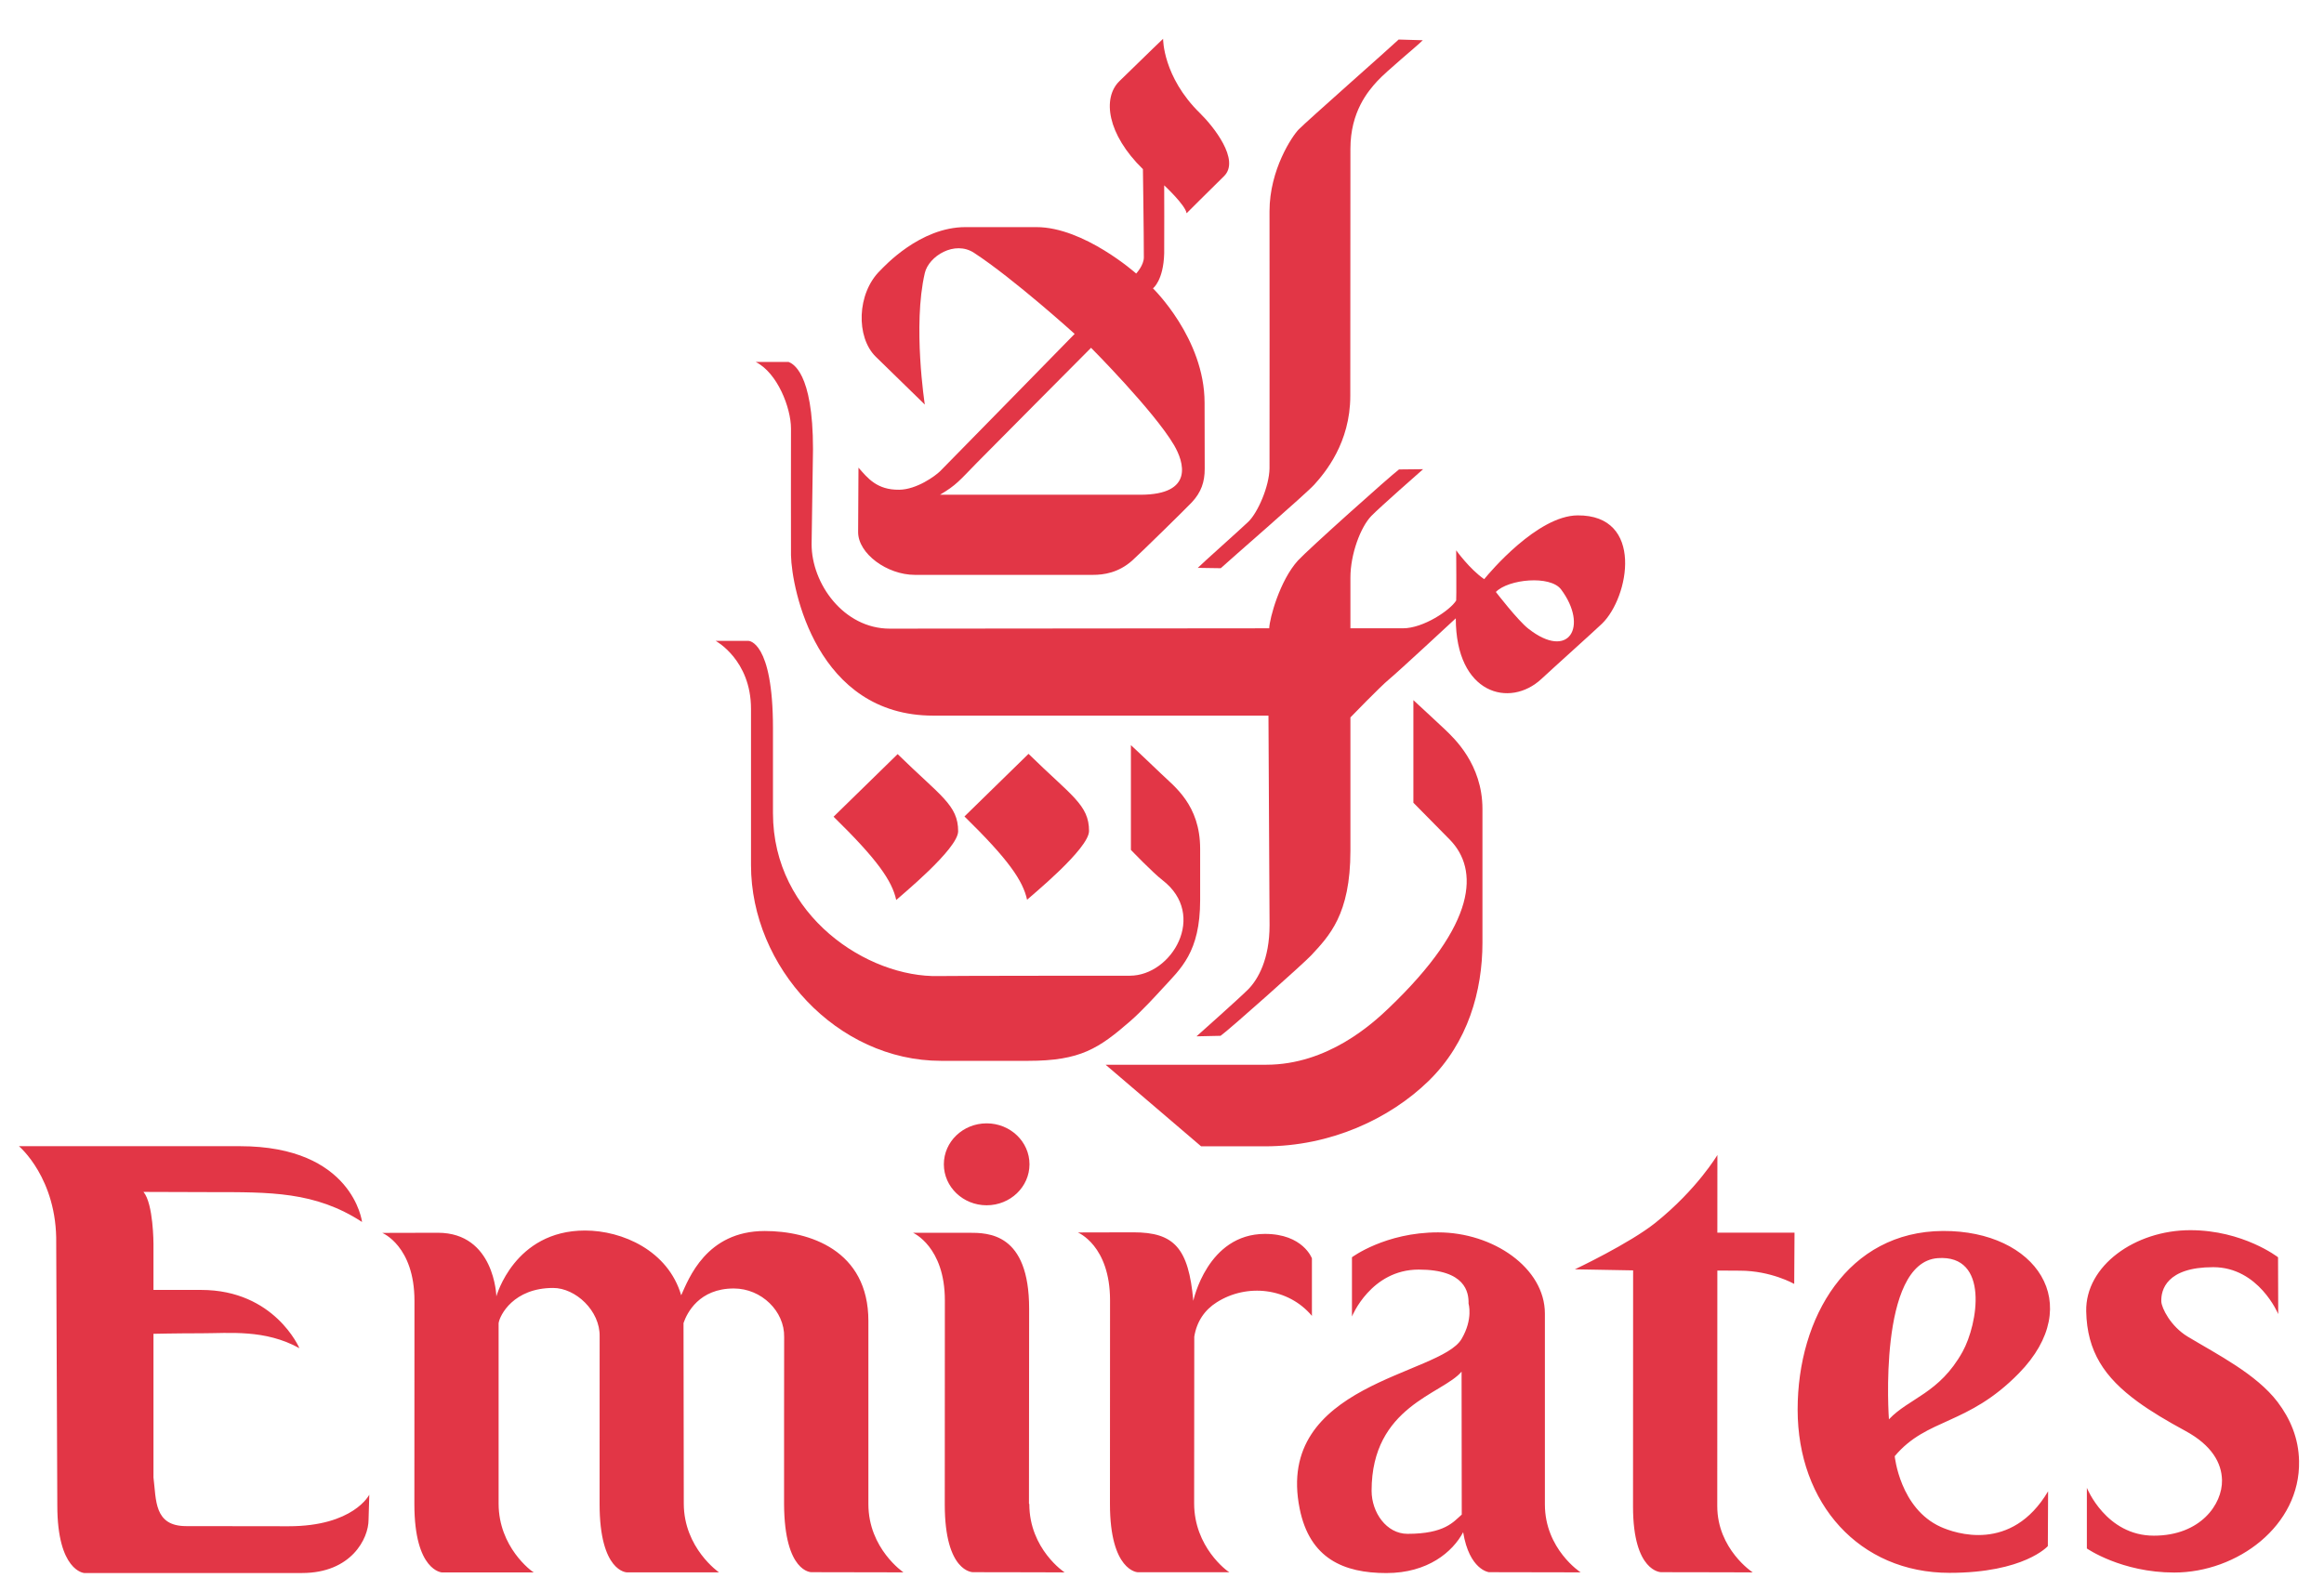 <svg width="53" height="36" viewBox="0 0 53 36" fill="none" xmlns="http://www.w3.org/2000/svg">
<path fill-rule="evenodd" clip-rule="evenodd" d="M29.618 2.952C29.471 3.102 28.952 3.869 28.952 4.819C28.952 5.046 28.956 10.492 28.952 10.687C28.944 11.101 28.685 11.691 28.472 11.899C28.322 12.046 27.398 12.867 27.316 12.954L27.84 12.962C28.011 12.802 29.789 11.261 29.975 11.053C30.217 10.784 30.794 10.102 30.794 9.032L30.797 3.394C30.797 2.548 31.201 2.078 31.408 1.852C31.621 1.619 32.322 1.047 32.447 0.918L31.897 0.902C31.764 1.032 29.801 2.765 29.618 2.952ZM25.214 24.289L27.392 26.15H28.851C30.334 26.15 31.689 25.529 32.584 24.655C33.479 23.78 33.808 22.604 33.808 21.504V18.454C33.808 17.429 33.15 16.833 32.967 16.654C32.867 16.557 32.233 15.972 32.233 15.972V18.312C32.233 18.312 32.932 19.018 33.07 19.161C33.716 19.832 33.709 21.054 31.663 23.005C31.305 23.346 30.283 24.289 28.876 24.289H25.214Z" fill="#E23646"/>
<path fill-rule="evenodd" clip-rule="evenodd" d="M31.273 11.771C31.03 12.023 30.797 12.637 30.797 13.178V14.333H31.995C32.461 14.333 33.075 13.918 33.209 13.699C33.217 13.683 33.209 12.554 33.209 12.554C33.209 12.554 33.516 12.984 33.848 13.212C33.973 13.057 35.063 11.764 35.977 11.757C37.501 11.745 37.156 13.626 36.534 14.228C36.332 14.421 35.431 15.229 35.153 15.488C34.433 16.159 33.2 15.838 33.2 14.105C33.2 14.105 31.877 15.334 31.679 15.496C31.48 15.659 30.797 16.366 30.797 16.366V19.409C30.797 20.868 30.306 21.358 29.899 21.797C29.741 21.967 28.061 23.466 27.836 23.629L27.287 23.641C27.287 23.641 28.27 22.767 28.468 22.567C28.692 22.339 28.953 21.877 28.953 21.107C28.953 20.912 28.928 16.325 28.928 16.325H21.283C18.624 16.325 18.056 13.439 18.039 12.667C18.035 12.44 18.039 10.135 18.039 9.777C18.039 9.303 17.729 8.503 17.233 8.256H17.983C18.07 8.292 18.541 8.477 18.541 10.247C18.541 10.247 18.509 12.306 18.509 12.415C18.509 13.312 19.238 14.341 20.293 14.341L28.945 14.333C28.953 14.105 29.186 13.242 29.601 12.786C29.838 12.529 31.693 10.868 31.905 10.709L32.455 10.703C32.371 10.777 31.474 11.565 31.273 11.771ZM34.114 13.504C34.114 13.504 34.615 14.155 34.854 14.341C35.786 15.073 36.228 14.287 35.602 13.447C35.355 13.116 34.397 13.212 34.114 13.504Z" fill="#E23646"/>
<path fill-rule="evenodd" clip-rule="evenodd" d="M24.836 18.956C24.836 19.364 23.502 20.448 23.423 20.525C23.327 20.085 22.99 19.599 21.995 18.625L23.456 17.197C24.434 18.155 24.836 18.359 24.836 18.956ZM27.369 2.585C27.662 2.872 28.292 3.649 27.914 4.019C27.58 4.346 27.061 4.865 27.061 4.865C27.035 4.678 26.55 4.228 26.55 4.228C26.55 4.228 26.554 5.607 26.55 5.778C26.534 6.401 26.294 6.578 26.294 6.578C26.294 6.578 27.471 7.72 27.471 9.187C27.471 9.898 27.474 10.552 27.474 10.693C27.474 10.994 27.396 11.226 27.182 11.457C27.076 11.572 25.985 12.643 25.819 12.789C25.503 13.068 25.171 13.114 24.922 13.114H20.866C20.227 13.114 19.57 12.627 19.57 12.139C19.57 12.017 19.578 10.668 19.578 10.668C19.786 10.904 19.997 11.179 20.509 11.172C20.908 11.166 21.327 10.859 21.439 10.75C21.556 10.635 24.508 7.617 24.508 7.617C24.508 7.617 23.125 6.364 22.214 5.768C21.77 5.477 21.18 5.845 21.091 6.228C20.811 7.428 21.091 9.229 21.091 9.229L19.971 8.136C19.52 7.694 19.536 6.695 20.074 6.17C20.159 6.086 20.977 5.181 22.017 5.181H23.636C24.723 5.181 25.911 6.24 25.911 6.24C25.911 6.24 26.086 6.053 26.086 5.872C26.086 5.327 26.065 3.859 26.065 3.859C25.247 3.06 25.136 2.235 25.528 1.852C26.259 1.137 26.525 0.885 26.525 0.885C26.525 0.885 26.516 1.752 27.369 2.585ZM22.28 10.555C21.88 10.964 21.811 11.066 21.437 11.286H26.005C27.243 11.286 26.997 10.534 26.775 10.155C26.319 9.378 24.882 7.934 24.882 7.934C24.882 7.934 22.363 10.468 22.28 10.555Z" fill="#E23646"/>
<path fill-rule="evenodd" clip-rule="evenodd" d="M17.071 14.62H16.321C16.321 14.62 17.127 15.053 17.127 16.17V19.735C17.127 22.055 19.084 24.2 21.462 24.2H23.447C24.64 24.2 25.058 23.918 25.779 23.292C26.043 23.062 26.387 22.685 26.512 22.548C26.928 22.094 27.37 21.726 27.37 20.531V19.364C27.37 18.356 26.773 17.936 26.484 17.654C26.299 17.473 25.791 16.998 25.791 16.998V19.388C25.791 19.388 26.292 19.91 26.512 20.079C27.544 20.875 26.723 22.258 25.767 22.258C25.575 22.258 21.671 22.259 21.405 22.266C19.799 22.305 17.628 20.904 17.628 18.548V16.611C17.628 14.62 17.071 14.62 17.071 14.62Z" fill="#E23646"/>
<path fill-rule="evenodd" clip-rule="evenodd" d="M21.851 18.962C21.851 19.369 20.516 20.455 20.439 20.531C20.343 20.091 20.006 19.605 19.01 18.631L20.471 17.203C21.45 18.161 21.851 18.364 21.851 18.962ZM6.581 34.817C6.343 34.817 4.508 34.814 4.245 34.814C3.508 34.814 3.565 34.216 3.5 33.705V30.427C3.5 30.427 4.011 30.415 4.591 30.415C5.238 30.415 6.044 30.321 6.828 30.755C6.828 30.755 6.264 29.426 4.587 29.426H3.5V28.375C3.5 28.375 3.5 27.46 3.272 27.19C3.272 27.19 4.716 27.195 4.815 27.195C6.151 27.196 7.184 27.176 8.257 27.876C8.257 27.876 8.052 26.147 5.472 26.147H0.432C0.432 26.147 1.307 26.879 1.282 28.37L1.307 34.343C1.307 35.842 1.92 35.884 1.92 35.884H6.887C8.013 35.884 8.405 35.096 8.405 34.67L8.422 34.097C8.422 34.097 8.064 34.817 6.581 34.817ZM19.804 34.312V30.134C19.804 28.513 18.449 28.082 17.441 28.082C16.105 28.082 15.705 29.174 15.535 29.548C15.237 28.531 14.196 28.071 13.342 28.071C11.729 28.071 11.32 29.573 11.32 29.573C11.32 29.573 11.282 28.122 9.986 28.122L8.717 28.125C8.717 28.125 9.452 28.421 9.452 29.674L9.45 34.313C9.45 35.845 10.082 35.871 10.082 35.871H12.174C12.12 35.845 11.371 35.292 11.371 34.3V30.185C11.396 30.002 11.713 29.381 12.615 29.381C13.126 29.381 13.688 29.902 13.675 30.488L13.674 34.311C13.674 35.865 14.297 35.869 14.297 35.869H16.397C16.397 35.869 15.594 35.317 15.594 34.298L15.588 30.182C15.666 29.952 15.943 29.393 16.735 29.393C17.367 29.393 17.895 29.915 17.883 30.501C17.883 30.501 17.879 33.991 17.881 34.315C17.89 35.879 18.504 35.865 18.504 35.865C19.598 35.865 20.604 35.869 20.604 35.869C20.604 35.869 19.804 35.328 19.804 34.312ZM23.474 34.31C23.474 35.34 24.279 35.87 24.279 35.87C24.279 35.87 23.281 35.865 22.188 35.865C22.188 35.865 21.546 35.874 21.546 34.322V34.315L21.548 29.663C21.548 28.437 20.821 28.122 20.821 28.122H22.09C22.538 28.122 23.47 28.122 23.47 29.856L23.466 34.303L23.474 34.31ZM29.919 28.706C29.919 28.706 29.717 28.148 28.848 28.148C27.534 28.148 27.214 29.675 27.214 29.675C27.107 28.468 26.776 28.112 25.849 28.112L24.58 28.115C24.58 28.115 25.315 28.41 25.315 29.663L25.313 34.308C25.313 35.841 25.944 35.866 25.944 35.866H28.036C27.982 35.841 27.233 35.288 27.233 34.296L27.236 30.493C27.291 30.148 27.473 29.882 27.749 29.708C28.438 29.271 29.38 29.375 29.919 30.018V28.706ZM39.681 28.987C40.39 28.987 40.918 29.289 40.918 29.289L40.925 28.12H39.165L39.166 26.348C39.166 26.348 38.704 27.13 37.758 27.89C37.164 28.367 35.916 28.956 35.916 28.956L37.244 28.98L37.242 34.37C37.242 35.865 37.881 35.865 37.881 35.865C39.029 35.865 39.971 35.87 39.971 35.87C39.971 35.87 39.163 35.34 39.163 34.357L39.165 28.984C39.716 28.985 39.337 28.987 39.681 28.987ZM46.042 31.327C44.868 32.528 43.947 32.339 43.21 33.219C43.21 33.22 43.328 34.412 44.26 34.832C44.579 34.976 45.871 35.432 46.708 34.02L46.702 35.27C46.702 35.27 46.165 35.88 44.459 35.88C42.404 35.88 40.996 34.3 40.996 32.156C40.996 30.049 42.144 28.092 44.311 28.081C46.435 28.071 47.585 29.749 46.042 31.327ZM44.758 30.835C45.105 30.208 45.378 28.614 44.191 28.701C42.816 28.802 43.078 32.378 43.078 32.378C43.538 31.89 44.228 31.79 44.758 30.835ZM22.501 27.495C23.04 27.495 23.478 27.076 23.478 26.56C23.478 26.044 23.04 25.626 22.501 25.626C21.962 25.626 21.525 26.044 21.525 26.56C21.525 27.076 21.962 27.495 22.501 27.495ZM32.099 34.99C31.621 34.99 31.28 34.505 31.28 34.007C31.28 32.074 32.9 31.806 33.332 31.29L33.336 34.551C33.145 34.717 32.95 34.99 32.099 34.99ZM33.332 30.544C32.846 31.378 29.06 31.554 29.64 34.418C29.869 35.554 30.643 35.885 31.617 35.885C32.562 35.885 33.13 35.402 33.368 34.953C33.509 35.815 33.955 35.865 33.955 35.865C35.048 35.865 36.047 35.869 36.047 35.869C36.047 35.869 35.232 35.34 35.232 34.318V29.965C35.232 28.924 34.052 28.113 32.797 28.113C31.59 28.113 30.832 28.681 30.832 28.681V30.032C30.832 30.032 31.263 28.962 32.354 28.962C33.419 28.962 33.498 29.48 33.491 29.739C33.491 29.739 33.599 30.09 33.332 30.544ZM50.674 33.766C50.685 34.313 50.184 35.032 49.119 35.032C48.028 35.032 47.592 33.941 47.592 33.941V35.324C47.592 35.324 48.379 35.873 49.585 35.873C51.017 35.873 52.464 34.809 52.431 33.328C52.421 32.807 52.23 32.363 51.94 31.98C51.456 31.346 50.574 30.902 49.891 30.491C49.502 30.256 49.295 29.837 49.29 29.69C49.279 29.43 49.407 28.907 50.473 28.907C51.513 28.907 51.956 29.977 51.956 29.977L51.952 28.681C51.952 28.681 51.156 28.063 49.95 28.063C48.694 28.063 47.555 28.874 47.577 29.915C47.596 30.829 47.99 31.421 48.755 31.979C49.057 32.199 49.418 32.414 49.835 32.64C50.444 32.97 50.666 33.375 50.674 33.766Z" fill="#E23646"/>
</svg>
